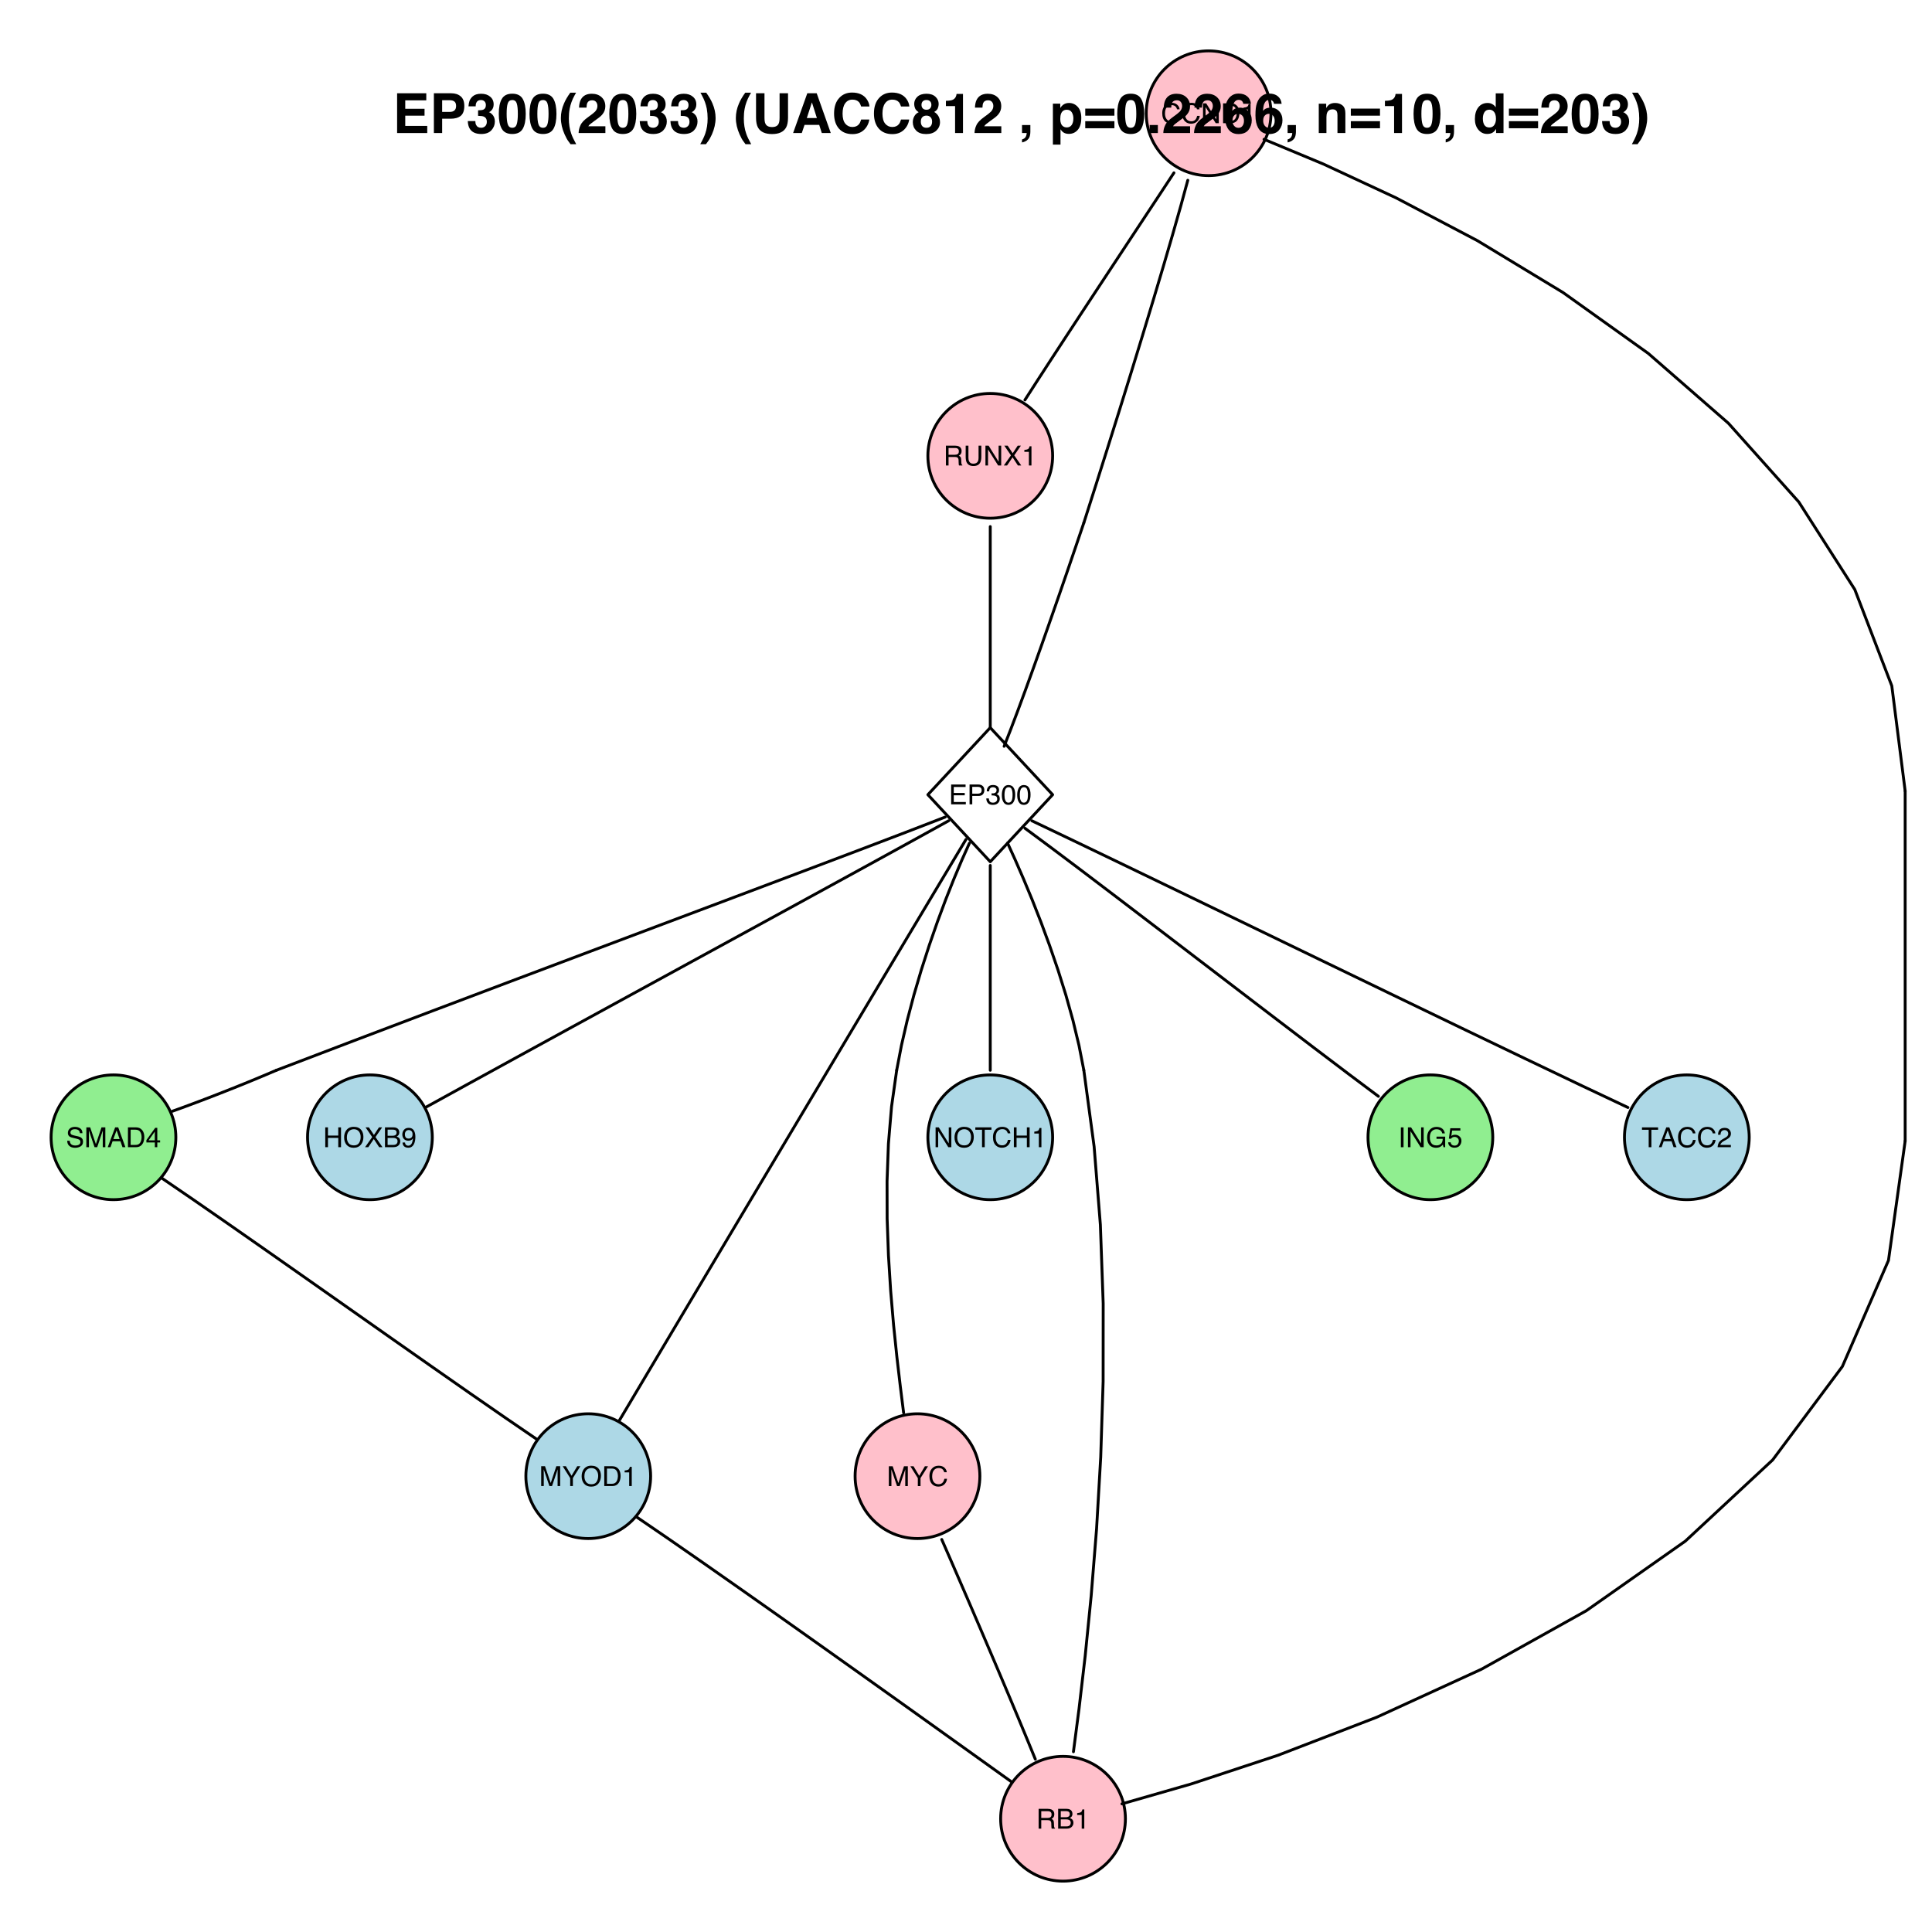 <?xml version="1.0" encoding="UTF-8"?>
<svg xmlns="http://www.w3.org/2000/svg" xmlns:xlink="http://www.w3.org/1999/xlink" width="504pt" height="504pt" viewBox="0 0 504 504" version="1.1">
<defs>
<g>
<symbol overflow="visible" id="glyph0-0">
<path style="stroke:none;" d="M 0.234 0 L 0.234 -5.172 L 4.328 -5.172 L 4.328 0 Z M 3.688 -0.641 L 3.688 -4.516 L 0.875 -4.516 L 0.875 -0.641 Z "/>
</symbol>
<symbol overflow="visible" id="glyph0-1">
<path style="stroke:none;" d="M 2.719 -5.312 C 3.375 -5.312 3.883 -5.133 4.25 -4.781 C 4.613 -4.438 4.812 -4.047 4.844 -3.609 L 4.172 -3.609 C 4.086 -3.941 3.93 -4.207 3.703 -4.406 C 3.473 -4.602 3.148 -4.703 2.734 -4.703 C 2.223 -4.703 1.812 -4.52 1.5 -4.156 C 1.188 -3.801 1.031 -3.254 1.031 -2.516 C 1.031 -1.91 1.172 -1.422 1.453 -1.047 C 1.734 -0.672 2.156 -0.484 2.719 -0.484 C 3.238 -0.484 3.629 -0.68 3.891 -1.078 C 4.035 -1.285 4.145 -1.562 4.219 -1.906 L 4.906 -1.906 C 4.844 -1.352 4.641 -0.895 4.297 -0.531 C 3.879 -0.082 3.328 0.141 2.641 0.141 C 2.035 0.141 1.531 -0.039 1.125 -0.406 C 0.582 -0.883 0.312 -1.629 0.312 -2.641 C 0.312 -3.398 0.516 -4.023 0.922 -4.516 C 1.359 -5.047 1.957 -5.312 2.719 -5.312 Z M 2.578 -5.312 Z "/>
</symbol>
<symbol overflow="visible" id="glyph0-2">
<path style="stroke:none;" d="M 0.547 -5.172 L 1.375 -5.172 L 3.984 -0.984 L 3.984 -5.172 L 4.656 -5.172 L 4.656 0 L 3.859 0 L 1.219 -4.188 L 1.219 0 L 0.547 0 Z M 2.547 -5.172 Z "/>
</symbol>
<symbol overflow="visible" id="glyph0-3">
<path style="stroke:none;" d="M 2.531 -0.594 C 2.77 -0.594 2.961 -0.617 3.109 -0.672 C 3.391 -0.766 3.613 -0.941 3.781 -1.203 C 3.914 -1.41 4.016 -1.676 4.078 -2 C 4.117 -2.195 4.141 -2.379 4.141 -2.547 C 4.141 -3.18 4.008 -3.676 3.75 -4.031 C 3.5 -4.383 3.094 -4.562 2.531 -4.562 L 1.281 -4.562 L 1.281 -0.594 Z M 0.578 -5.172 L 2.672 -5.172 C 3.379 -5.172 3.93 -4.914 4.328 -4.406 C 4.672 -3.957 4.844 -3.375 4.844 -2.656 C 4.844 -2.113 4.742 -1.617 4.547 -1.172 C 4.18 -0.391 3.555 0 2.672 0 L 0.578 0 Z "/>
</symbol>
<symbol overflow="visible" id="glyph0-4">
<path style="stroke:none;" d="M 0.688 -3.562 L 0.688 -4.047 C 1.145 -4.098 1.461 -4.176 1.641 -4.281 C 1.828 -4.383 1.961 -4.629 2.047 -5.016 L 2.547 -5.016 L 2.547 0 L 1.875 0 L 1.875 -3.562 Z "/>
</symbol>
<symbol overflow="visible" id="glyph0-5">
<path style="stroke:none;" d="M 2.953 -2.797 C 3.273 -2.797 3.531 -2.859 3.719 -2.984 C 3.914 -3.117 4.016 -3.359 4.016 -3.703 C 4.016 -4.078 3.879 -4.328 3.609 -4.453 C 3.473 -4.523 3.285 -4.562 3.047 -4.562 L 1.328 -4.562 L 1.328 -2.797 Z M 0.641 -5.172 L 3.031 -5.172 C 3.414 -5.172 3.738 -5.113 4 -5 C 4.488 -4.77 4.734 -4.363 4.734 -3.781 C 4.734 -3.469 4.664 -3.211 4.531 -3.016 C 4.406 -2.816 4.227 -2.66 4 -2.547 C 4.195 -2.461 4.348 -2.352 4.453 -2.219 C 4.555 -2.082 4.613 -1.863 4.625 -1.562 L 4.656 -0.875 C 4.656 -0.676 4.672 -0.531 4.703 -0.438 C 4.742 -0.27 4.816 -0.16 4.922 -0.109 L 4.922 0 L 4.062 0 C 4.039 -0.039 4.02 -0.098 4 -0.172 C 3.988 -0.242 3.977 -0.379 3.969 -0.578 L 3.938 -1.438 C 3.914 -1.781 3.789 -2.008 3.562 -2.125 C 3.426 -2.188 3.211 -2.219 2.922 -2.219 L 1.328 -2.219 L 1.328 0 L 0.641 0 Z "/>
</symbol>
<symbol overflow="visible" id="glyph0-6">
<path style="stroke:none;" d="M 1.312 -5.172 L 1.312 -1.969 C 1.312 -1.594 1.379 -1.281 1.516 -1.031 C 1.723 -0.656 2.078 -0.469 2.578 -0.469 C 3.172 -0.469 3.57 -0.672 3.781 -1.078 C 3.895 -1.297 3.953 -1.594 3.953 -1.969 L 3.953 -5.172 L 4.672 -5.172 L 4.672 -2.266 C 4.672 -1.629 4.582 -1.141 4.406 -0.797 C 4.094 -0.172 3.5 0.141 2.625 0.141 C 1.758 0.141 1.172 -0.172 0.859 -0.797 C 0.68 -1.141 0.594 -1.629 0.594 -2.266 L 0.594 -5.172 Z M 2.641 -5.172 Z "/>
</symbol>
<symbol overflow="visible" id="glyph0-7">
<path style="stroke:none;" d="M 0.984 0 L 0.141 0 L 2 -2.641 L 0.266 -5.172 L 1.141 -5.172 L 2.453 -3.188 L 3.766 -5.172 L 4.594 -5.172 L 2.859 -2.641 L 4.688 0 L 3.812 0 L 2.422 -2.125 Z "/>
</symbol>
<symbol overflow="visible" id="glyph0-8">
<path style="stroke:none;" d="M 0.609 -5.172 L 4.375 -5.172 L 4.375 -4.531 L 1.297 -4.531 L 1.297 -2.969 L 4.156 -2.969 L 4.156 -2.359 L 1.297 -2.359 L 1.297 -0.609 L 4.438 -0.609 L 4.438 0 L 0.609 0 Z M 2.531 -5.172 Z "/>
</symbol>
<symbol overflow="visible" id="glyph0-9">
<path style="stroke:none;" d="M 0.609 -5.172 L 2.938 -5.172 C 3.395 -5.172 3.766 -5.039 4.047 -4.781 C 4.328 -4.52 4.469 -4.156 4.469 -3.688 C 4.469 -3.281 4.344 -2.926 4.094 -2.625 C 3.844 -2.332 3.457 -2.188 2.938 -2.188 L 1.312 -2.188 L 1.312 0 L 0.609 0 Z M 3.766 -3.688 C 3.766 -4.062 3.625 -4.316 3.344 -4.453 C 3.188 -4.523 2.973 -4.562 2.703 -4.562 L 1.312 -4.562 L 1.312 -2.781 L 2.703 -2.781 C 3.016 -2.781 3.27 -2.844 3.469 -2.969 C 3.664 -3.102 3.766 -3.344 3.766 -3.688 Z "/>
</symbol>
<symbol overflow="visible" id="glyph0-10">
<path style="stroke:none;" d="M 1.875 0.141 C 1.281 0.141 0.848 -0.02 0.578 -0.344 C 0.305 -0.676 0.172 -1.078 0.172 -1.547 L 0.828 -1.547 C 0.859 -1.223 0.922 -0.988 1.016 -0.844 C 1.18 -0.57 1.477 -0.438 1.906 -0.438 C 2.238 -0.438 2.504 -0.523 2.703 -0.703 C 2.91 -0.879 3.016 -1.109 3.016 -1.391 C 3.016 -1.742 2.906 -1.988 2.688 -2.125 C 2.477 -2.258 2.188 -2.328 1.812 -2.328 C 1.77 -2.328 1.723 -2.328 1.672 -2.328 C 1.629 -2.328 1.586 -2.328 1.547 -2.328 L 1.547 -2.891 C 1.609 -2.879 1.66 -2.867 1.703 -2.859 C 1.754 -2.859 1.805 -2.859 1.859 -2.859 C 2.098 -2.859 2.289 -2.898 2.438 -2.984 C 2.707 -3.109 2.844 -3.344 2.844 -3.688 C 2.844 -3.938 2.754 -4.129 2.578 -4.266 C 2.398 -4.398 2.191 -4.469 1.953 -4.469 C 1.523 -4.469 1.234 -4.328 1.078 -4.047 C 0.984 -3.891 0.93 -3.672 0.922 -3.391 L 0.297 -3.391 C 0.297 -3.766 0.375 -4.082 0.531 -4.344 C 0.781 -4.812 1.234 -5.047 1.891 -5.047 C 2.398 -5.047 2.797 -4.93 3.078 -4.703 C 3.359 -4.473 3.5 -4.141 3.5 -3.703 C 3.5 -3.398 3.414 -3.148 3.25 -2.953 C 3.145 -2.836 3.008 -2.742 2.844 -2.672 C 3.113 -2.598 3.32 -2.457 3.469 -2.25 C 3.613 -2.039 3.688 -1.785 3.688 -1.484 C 3.688 -1.004 3.531 -0.613 3.219 -0.312 C 2.906 -0.008 2.457 0.141 1.875 0.141 Z "/>
</symbol>
<symbol overflow="visible" id="glyph0-11">
<path style="stroke:none;" d="M 1.953 -5.031 C 2.598 -5.031 3.066 -4.766 3.359 -4.234 C 3.586 -3.816 3.703 -3.25 3.703 -2.531 C 3.703 -1.844 3.598 -1.273 3.391 -0.828 C 3.098 -0.18 2.613 0.141 1.938 0.141 C 1.332 0.141 0.883 -0.125 0.594 -0.656 C 0.344 -1.094 0.219 -1.68 0.219 -2.422 C 0.219 -2.992 0.297 -3.484 0.453 -3.891 C 0.723 -4.648 1.223 -5.031 1.953 -5.031 Z M 1.938 -0.438 C 2.27 -0.438 2.531 -0.582 2.719 -0.875 C 2.914 -1.164 3.016 -1.707 3.016 -2.5 C 3.016 -3.07 2.941 -3.539 2.797 -3.906 C 2.66 -4.281 2.391 -4.469 1.984 -4.469 C 1.609 -4.469 1.332 -4.289 1.156 -3.938 C 0.988 -3.594 0.906 -3.078 0.906 -2.391 C 0.906 -1.879 0.961 -1.469 1.078 -1.156 C 1.242 -0.676 1.531 -0.438 1.938 -0.438 Z "/>
</symbol>
<symbol overflow="visible" id="glyph0-12">
<path style="stroke:none;" d="M 1 -1.672 C 1.02 -1.379 1.094 -1.141 1.219 -0.953 C 1.445 -0.609 1.852 -0.438 2.438 -0.438 C 2.695 -0.438 2.938 -0.473 3.156 -0.547 C 3.57 -0.691 3.781 -0.953 3.781 -1.328 C 3.781 -1.609 3.691 -1.812 3.516 -1.938 C 3.336 -2.051 3.062 -2.148 2.688 -2.234 L 1.984 -2.406 C 1.523 -2.5 1.203 -2.609 1.016 -2.734 C 0.68 -2.953 0.516 -3.273 0.516 -3.703 C 0.516 -4.172 0.676 -4.551 1 -4.844 C 1.32 -5.145 1.773 -5.297 2.359 -5.297 C 2.898 -5.297 3.359 -5.164 3.734 -4.906 C 4.117 -4.645 4.312 -4.227 4.312 -3.656 L 3.656 -3.656 C 3.625 -3.926 3.551 -4.133 3.438 -4.281 C 3.219 -4.551 2.852 -4.688 2.344 -4.688 C 1.938 -4.688 1.641 -4.598 1.453 -4.422 C 1.273 -4.254 1.188 -4.055 1.188 -3.828 C 1.188 -3.578 1.289 -3.391 1.5 -3.266 C 1.633 -3.191 1.945 -3.098 2.438 -2.984 L 3.172 -2.828 C 3.516 -2.742 3.781 -2.633 3.969 -2.5 C 4.301 -2.258 4.469 -1.91 4.469 -1.453 C 4.469 -0.879 4.258 -0.469 3.844 -0.219 C 3.426 0.031 2.941 0.156 2.391 0.156 C 1.742 0.156 1.238 -0.008 0.875 -0.344 C 0.52 -0.664 0.344 -1.109 0.344 -1.672 Z M 2.422 -5.312 Z "/>
</symbol>
<symbol overflow="visible" id="glyph0-13">
<path style="stroke:none;" d="M 0.531 -5.172 L 1.531 -5.172 L 3.016 -0.797 L 4.484 -5.172 L 5.484 -5.172 L 5.484 0 L 4.812 0 L 4.812 -3.047 C 4.812 -3.148 4.812 -3.32 4.812 -3.562 C 4.82 -3.812 4.828 -4.078 4.828 -4.359 L 3.359 0 L 2.672 0 L 1.188 -4.359 L 1.188 -4.203 C 1.188 -4.078 1.188 -3.883 1.188 -3.625 C 1.195 -3.363 1.203 -3.172 1.203 -3.047 L 1.203 0 L 0.531 0 Z "/>
</symbol>
<symbol overflow="visible" id="glyph0-14">
<path style="stroke:none;" d="M 3.203 -2.125 L 2.422 -4.406 L 1.578 -2.125 Z M 2.047 -5.172 L 2.844 -5.172 L 4.719 0 L 3.953 0 L 3.422 -1.547 L 1.375 -1.547 L 0.828 0 L 0.109 0 Z M 2.406 -5.172 Z "/>
</symbol>
<symbol overflow="visible" id="glyph0-15">
<path style="stroke:none;" d="M 2.375 -1.781 L 2.375 -4.062 L 0.766 -1.781 Z M 2.391 0 L 2.391 -1.234 L 0.188 -1.234 L 0.188 -1.844 L 2.484 -5.047 L 3.031 -5.047 L 3.031 -1.781 L 3.766 -1.781 L 3.766 -1.234 L 3.031 -1.234 L 3.031 0 Z "/>
</symbol>
<symbol overflow="visible" id="glyph0-16">
<path style="stroke:none;" d="M 0.562 -5.172 L 1.266 -5.172 L 1.266 -3.031 L 3.953 -3.031 L 3.953 -5.172 L 4.672 -5.172 L 4.672 0 L 3.953 0 L 3.953 -2.422 L 1.266 -2.422 L 1.266 0 L 0.562 0 Z "/>
</symbol>
<symbol overflow="visible" id="glyph0-17">
<path style="stroke:none;" d="M 2.781 -5.312 C 3.688 -5.312 4.359 -5.016 4.797 -4.422 C 5.141 -3.973 5.312 -3.391 5.312 -2.672 C 5.312 -1.898 5.117 -1.258 4.734 -0.75 C 4.273 -0.145 3.617 0.156 2.766 0.156 C 1.973 0.156 1.348 -0.109 0.891 -0.641 C 0.484 -1.141 0.281 -1.781 0.281 -2.562 C 0.281 -3.258 0.453 -3.852 0.797 -4.344 C 1.242 -4.988 1.906 -5.312 2.781 -5.312 Z M 2.844 -0.469 C 3.469 -0.469 3.914 -0.688 4.188 -1.125 C 4.457 -1.57 4.594 -2.082 4.594 -2.656 C 4.594 -3.27 4.43 -3.758 4.109 -4.125 C 3.797 -4.5 3.367 -4.688 2.828 -4.688 C 2.285 -4.688 1.844 -4.5 1.5 -4.125 C 1.164 -3.758 1 -3.223 1 -2.516 C 1 -1.941 1.145 -1.457 1.438 -1.062 C 1.727 -0.664 2.195 -0.469 2.844 -0.469 Z M 2.797 -5.312 Z "/>
</symbol>
<symbol overflow="visible" id="glyph0-18">
<path style="stroke:none;" d="M 2.484 -2.984 C 2.785 -2.984 3.016 -3.023 3.172 -3.109 C 3.43 -3.234 3.562 -3.461 3.562 -3.797 C 3.562 -4.141 3.426 -4.367 3.156 -4.484 C 3 -4.547 2.77 -4.578 2.469 -4.578 L 1.219 -4.578 L 1.219 -2.984 Z M 2.719 -0.594 C 3.156 -0.594 3.461 -0.719 3.641 -0.969 C 3.754 -1.125 3.812 -1.316 3.812 -1.547 C 3.812 -1.922 3.645 -2.176 3.312 -2.312 C 3.133 -2.383 2.898 -2.422 2.609 -2.422 L 1.219 -2.422 L 1.219 -0.594 Z M 0.531 -5.172 L 2.75 -5.172 C 3.352 -5.172 3.785 -4.988 4.047 -4.625 C 4.191 -4.414 4.266 -4.172 4.266 -3.891 C 4.266 -3.555 4.172 -3.285 3.984 -3.078 C 3.891 -2.973 3.754 -2.875 3.578 -2.781 C 3.836 -2.676 4.035 -2.562 4.172 -2.438 C 4.398 -2.219 4.516 -1.91 4.516 -1.516 C 4.516 -1.18 4.41 -0.879 4.203 -0.609 C 3.891 -0.203 3.395 0 2.719 0 L 0.531 0 Z "/>
</symbol>
<symbol overflow="visible" id="glyph0-19">
<path style="stroke:none;" d="M 0.953 -1.219 C 0.973 -0.863 1.109 -0.625 1.359 -0.5 C 1.484 -0.426 1.629 -0.391 1.797 -0.391 C 2.098 -0.391 2.352 -0.516 2.562 -0.766 C 2.781 -1.016 2.938 -1.523 3.031 -2.297 C 2.883 -2.078 2.707 -1.922 2.5 -1.828 C 2.289 -1.734 2.066 -1.688 1.828 -1.688 C 1.348 -1.688 0.961 -1.836 0.672 -2.141 C 0.391 -2.453 0.25 -2.844 0.25 -3.312 C 0.25 -3.77 0.391 -4.172 0.672 -4.516 C 0.953 -4.867 1.363 -5.047 1.906 -5.047 C 2.645 -5.047 3.148 -4.711 3.422 -4.047 C 3.578 -3.68 3.656 -3.227 3.656 -2.688 C 3.656 -2.07 3.566 -1.523 3.391 -1.047 C 3.078 -0.254 2.555 0.141 1.828 0.141 C 1.328 0.141 0.945 0.008 0.688 -0.25 C 0.438 -0.508 0.312 -0.832 0.312 -1.219 Z M 1.922 -2.25 C 2.172 -2.25 2.398 -2.332 2.609 -2.5 C 2.816 -2.664 2.922 -2.953 2.922 -3.359 C 2.922 -3.734 2.828 -4.008 2.641 -4.188 C 2.453 -4.375 2.211 -4.469 1.922 -4.469 C 1.609 -4.469 1.363 -4.363 1.188 -4.156 C 1.008 -3.945 0.922 -3.672 0.922 -3.328 C 0.922 -2.992 1 -2.727 1.156 -2.531 C 1.312 -2.344 1.566 -2.25 1.922 -2.25 Z "/>
</symbol>
<symbol overflow="visible" id="glyph0-20">
<path style="stroke:none;" d="M 0.141 -5.172 L 0.969 -5.172 L 2.453 -2.688 L 3.938 -5.172 L 4.75 -5.172 L 2.797 -2.078 L 2.797 0 L 2.094 0 L 2.094 -2.078 Z M 2.453 -5.172 Z "/>
</symbol>
<symbol overflow="visible" id="glyph0-21">
<path style="stroke:none;" d="M 4.312 -5.172 L 4.312 -4.547 L 2.562 -4.547 L 2.562 0 L 1.859 0 L 1.859 -4.547 L 0.109 -4.547 L 0.109 -5.172 Z "/>
</symbol>
<symbol overflow="visible" id="glyph0-22">
<path style="stroke:none;" d="M 0.703 -5.172 L 1.406 -5.172 L 1.406 0 L 0.703 0 Z "/>
</symbol>
<symbol overflow="visible" id="glyph0-23">
<path style="stroke:none;" d="M 2.781 -5.297 C 3.27 -5.297 3.691 -5.203 4.047 -5.016 C 4.555 -4.742 4.867 -4.273 4.984 -3.609 L 4.297 -3.609 C 4.211 -3.984 4.035 -4.254 3.766 -4.422 C 3.504 -4.598 3.172 -4.688 2.766 -4.688 C 2.285 -4.688 1.879 -4.504 1.547 -4.141 C 1.223 -3.785 1.062 -3.254 1.062 -2.547 C 1.062 -1.93 1.195 -1.43 1.469 -1.047 C 1.738 -0.66 2.18 -0.469 2.797 -0.469 C 3.254 -0.469 3.633 -0.602 3.938 -0.875 C 4.25 -1.145 4.41 -1.582 4.422 -2.188 L 2.797 -2.188 L 2.797 -2.766 L 5.062 -2.766 L 5.062 0 L 4.625 0 L 4.453 -0.672 C 4.211 -0.41 4 -0.227 3.812 -0.125 C 3.508 0.051 3.117 0.141 2.641 0.141 C 2.035 0.141 1.508 -0.055 1.062 -0.453 C 0.582 -0.953 0.344 -1.633 0.344 -2.5 C 0.344 -3.363 0.578 -4.051 1.047 -4.562 C 1.492 -5.051 2.07 -5.297 2.781 -5.297 Z M 2.672 -5.312 Z "/>
</symbol>
<symbol overflow="visible" id="glyph0-24">
<path style="stroke:none;" d="M 0.891 -1.281 C 0.93 -0.914 1.098 -0.664 1.391 -0.531 C 1.547 -0.457 1.719 -0.422 1.906 -0.422 C 2.281 -0.422 2.555 -0.539 2.734 -0.781 C 2.922 -1.02 3.016 -1.285 3.016 -1.578 C 3.016 -1.93 2.906 -2.203 2.688 -2.391 C 2.477 -2.586 2.223 -2.688 1.922 -2.688 C 1.703 -2.688 1.516 -2.645 1.359 -2.562 C 1.203 -2.477 1.07 -2.359 0.969 -2.203 L 0.422 -2.234 L 0.797 -4.953 L 3.422 -4.953 L 3.422 -4.344 L 1.266 -4.344 L 1.062 -2.938 C 1.176 -3.031 1.285 -3.098 1.391 -3.141 C 1.578 -3.211 1.797 -3.25 2.047 -3.25 C 2.504 -3.25 2.895 -3.098 3.219 -2.797 C 3.539 -2.504 3.703 -2.129 3.703 -1.672 C 3.703 -1.203 3.551 -0.785 3.25 -0.422 C 2.957 -0.055 2.488 0.125 1.844 0.125 C 1.438 0.125 1.07 0.008 0.75 -0.219 C 0.438 -0.445 0.266 -0.801 0.234 -1.281 Z "/>
</symbol>
<symbol overflow="visible" id="glyph0-25">
<path style="stroke:none;" d="M 0.219 0 C 0.25 -0.438 0.344 -0.812 0.5 -1.125 C 0.656 -1.445 0.957 -1.742 1.406 -2.016 L 2.078 -2.406 C 2.379 -2.57 2.594 -2.719 2.719 -2.844 C 2.906 -3.039 3 -3.266 3 -3.516 C 3 -3.805 2.91 -4.035 2.734 -4.203 C 2.566 -4.379 2.336 -4.469 2.047 -4.469 C 1.609 -4.469 1.305 -4.305 1.141 -3.984 C 1.047 -3.805 0.992 -3.562 0.984 -3.25 L 0.344 -3.25 C 0.352 -3.688 0.438 -4.047 0.594 -4.328 C 0.863 -4.805 1.348 -5.047 2.047 -5.047 C 2.617 -5.047 3.035 -4.891 3.297 -4.578 C 3.566 -4.273 3.703 -3.93 3.703 -3.547 C 3.703 -3.141 3.562 -2.797 3.281 -2.516 C 3.113 -2.348 2.82 -2.145 2.406 -1.906 L 1.922 -1.641 C 1.691 -1.516 1.508 -1.395 1.375 -1.281 C 1.145 -1.07 1 -0.844 0.938 -0.594 L 3.688 -0.594 L 3.688 0 Z "/>
</symbol>
<symbol overflow="visible" id="glyph1-0">
<path style="stroke:none;" d="M 1.078 0 L 1.078 -10.375 L 9.438 -10.375 L 9.438 0 Z M 8.141 -1.297 L 8.141 -9.078 L 2.375 -9.078 L 2.375 -1.297 Z "/>
</symbol>
<symbol overflow="visible" id="glyph1-1">
<path style="stroke:none;" d="M 8.766 -8.531 L 3.281 -8.531 L 3.281 -6.328 L 8.312 -6.328 L 8.312 -4.531 L 3.281 -4.531 L 3.281 -1.859 L 9.016 -1.859 L 9.016 0 L 1.156 0 L 1.156 -10.375 L 8.766 -10.375 Z "/>
</symbol>
<symbol overflow="visible" id="glyph1-2">
<path style="stroke:none;" d="M 6.938 -7.062 C 6.938 -7.602 6.789 -7.988 6.5 -8.219 C 6.219 -8.445 5.82 -8.562 5.312 -8.562 L 3.297 -8.562 L 3.297 -5.516 L 5.312 -5.516 C 5.82 -5.516 6.219 -5.641 6.5 -5.891 C 6.789 -6.141 6.938 -6.531 6.938 -7.062 Z M 9.078 -7.078 C 9.078 -5.859 8.766 -4.992 8.141 -4.484 C 7.523 -3.984 6.645 -3.734 5.5 -3.734 L 3.297 -3.734 L 3.297 0 L 1.141 0 L 1.141 -10.375 L 5.656 -10.375 C 6.695 -10.375 7.523 -10.102 8.141 -9.562 C 8.766 -9.031 9.078 -8.203 9.078 -7.078 Z "/>
</symbol>
<symbol overflow="visible" id="glyph1-3">
<path style="stroke:none;" d="M 2.344 -3.125 C 2.344 -2.719 2.41 -2.383 2.547 -2.125 C 2.785 -1.625 3.227 -1.375 3.875 -1.375 C 4.27 -1.375 4.613 -1.508 4.906 -1.781 C 5.195 -2.051 5.344 -2.441 5.344 -2.953 C 5.344 -3.617 5.07 -4.066 4.531 -4.297 C 4.219 -4.422 3.727 -4.484 3.062 -4.484 L 3.062 -5.922 C 3.719 -5.93 4.176 -5.992 4.438 -6.109 C 4.875 -6.305 5.094 -6.703 5.094 -7.297 C 5.094 -7.691 4.977 -8.008 4.75 -8.25 C 4.531 -8.488 4.211 -8.609 3.797 -8.609 C 3.328 -8.609 2.977 -8.457 2.75 -8.156 C 2.531 -7.863 2.426 -7.469 2.438 -6.969 L 0.562 -6.969 C 0.582 -7.469 0.672 -7.945 0.828 -8.406 C 0.984 -8.801 1.238 -9.172 1.594 -9.516 C 1.852 -9.754 2.164 -9.938 2.531 -10.062 C 2.895 -10.188 3.336 -10.25 3.859 -10.25 C 4.836 -10.25 5.625 -9.992 6.219 -9.484 C 6.82 -8.984 7.125 -8.312 7.125 -7.469 C 7.125 -6.863 6.941 -6.352 6.578 -5.938 C 6.359 -5.688 6.125 -5.516 5.875 -5.422 C 6.062 -5.422 6.328 -5.258 6.672 -4.938 C 7.18 -4.469 7.438 -3.82 7.438 -3 C 7.438 -2.133 7.133 -1.375 6.531 -0.719 C 5.938 -0.07 5.055 0.25 3.891 0.25 C 2.441 0.25 1.438 -0.219 0.875 -1.156 C 0.57 -1.656 0.406 -2.312 0.375 -3.125 Z "/>
</symbol>
<symbol overflow="visible" id="glyph1-4">
<path style="stroke:none;" d="M 2.5 -5 C 2.5 -3.832 2.594 -2.938 2.781 -2.312 C 2.977 -1.688 3.375 -1.375 3.969 -1.375 C 4.562 -1.375 4.953 -1.688 5.141 -2.312 C 5.328 -2.938 5.422 -3.832 5.422 -5 C 5.422 -6.227 5.328 -7.133 5.141 -7.719 C 4.953 -8.312 4.562 -8.609 3.969 -8.609 C 3.375 -8.609 2.977 -8.312 2.781 -7.719 C 2.594 -7.133 2.5 -6.227 2.5 -5 Z M 3.969 -10.266 C 5.27 -10.266 6.18 -9.805 6.703 -8.891 C 7.223 -7.984 7.484 -6.688 7.484 -5 C 7.484 -3.312 7.223 -2.016 6.703 -1.109 C 6.18 -0.203 5.27 0.25 3.969 0.25 C 2.664 0.25 1.754 -0.203 1.234 -1.109 C 0.711 -2.016 0.453 -3.312 0.453 -5 C 0.453 -6.688 0.711 -7.984 1.234 -8.891 C 1.754 -9.805 2.664 -10.266 3.969 -10.266 Z "/>
</symbol>
<symbol overflow="visible" id="glyph1-5">
<path style="stroke:none;" d="M 1.453 -7.75 C 1.816 -8.613 2.359 -9.539 3.078 -10.531 L 4.594 -10.531 L 4.156 -9.75 C 3.562 -8.664 3.148 -7.531 2.922 -6.344 C 2.773 -5.562 2.703 -4.711 2.703 -3.797 C 2.703 -2.359 2.91 -1.039 3.328 0.156 C 3.566 0.875 4 1.789 4.625 2.906 L 3.141 2.906 L 2.641 2.219 C 2.316 1.812 1.973 1.195 1.609 0.375 C 0.953 -1.082 0.625 -2.516 0.625 -3.922 C 0.625 -5.211 0.898 -6.488 1.453 -7.75 Z "/>
</symbol>
<symbol overflow="visible" id="glyph1-6">
<path style="stroke:none;" d="M 0.453 0 C 0.473 -0.727 0.629 -1.395 0.922 -2 C 1.203 -2.688 1.879 -3.41 2.953 -4.172 C 3.867 -4.828 4.461 -5.297 4.734 -5.578 C 5.148 -6.023 5.359 -6.516 5.359 -7.047 C 5.359 -7.484 5.238 -7.844 5 -8.125 C 4.77 -8.406 4.43 -8.547 3.984 -8.547 C 3.367 -8.547 2.953 -8.32 2.734 -7.875 C 2.609 -7.613 2.535 -7.195 2.516 -6.625 L 0.562 -6.625 C 0.594 -7.488 0.75 -8.188 1.031 -8.719 C 1.57 -9.738 2.523 -10.25 3.891 -10.25 C 4.961 -10.25 5.816 -9.945 6.453 -9.344 C 7.098 -8.75 7.422 -7.961 7.422 -6.984 C 7.422 -6.223 7.191 -5.551 6.734 -4.969 C 6.441 -4.57 5.957 -4.141 5.281 -3.672 L 4.484 -3.094 C 3.984 -2.738 3.641 -2.477 3.453 -2.312 C 3.266 -2.156 3.109 -1.973 2.984 -1.766 L 7.438 -1.766 L 7.438 0 Z "/>
</symbol>
<symbol overflow="visible" id="glyph1-7">
<path style="stroke:none;" d="M 1.688 -10.531 C 2.406 -9.539 2.945 -8.613 3.312 -7.75 C 3.863 -6.488 4.141 -5.211 4.141 -3.922 C 4.141 -2.516 3.816 -1.082 3.172 0.375 C 2.797 1.195 2.445 1.812 2.125 2.219 L 1.625 2.906 L 0.141 2.906 C 0.766 1.789 1.195 0.875 1.438 0.156 C 1.852 -1.039 2.062 -2.359 2.062 -3.797 C 2.062 -4.711 1.988 -5.562 1.844 -6.344 C 1.613 -7.531 1.203 -8.664 0.609 -9.75 L 0.188 -10.531 Z "/>
</symbol>
<symbol overflow="visible" id="glyph1-8">
<path style="stroke:none;" d=""/>
</symbol>
<symbol overflow="visible" id="glyph1-9">
<path style="stroke:none;" d="M 1.094 -10.375 L 3.297 -10.375 L 3.297 -4 C 3.297 -3.281 3.379 -2.758 3.547 -2.438 C 3.816 -1.852 4.391 -1.562 5.266 -1.562 C 6.141 -1.562 6.711 -1.852 6.984 -2.438 C 7.148 -2.758 7.234 -3.281 7.234 -4 L 7.234 -10.375 L 9.438 -10.375 L 9.438 -4 C 9.438 -2.895 9.266 -2.035 8.922 -1.422 C 8.285 -0.297 7.066 0.266 5.266 0.266 C 3.473 0.266 2.254 -0.297 1.609 -1.422 C 1.266 -2.035 1.094 -2.895 1.094 -4 Z M 5.266 -10.375 Z "/>
</symbol>
<symbol overflow="visible" id="glyph1-10">
<path style="stroke:none;" d="M 3.938 -3.922 L 6.562 -3.922 L 5.266 -8 Z M 4.062 -10.375 L 6.516 -10.375 L 10.188 0 L 7.844 0 L 7.172 -2.125 L 3.344 -2.125 L 2.625 0 L 0.359 0 Z M 5.281 -10.375 Z "/>
</symbol>
<symbol overflow="visible" id="glyph1-11">
<path style="stroke:none;" d="M 0.641 -5.094 C 0.641 -6.906 1.129 -8.301 2.109 -9.281 C 2.953 -10.133 4.023 -10.562 5.328 -10.562 C 7.066 -10.562 8.344 -9.988 9.156 -8.844 C 9.594 -8.207 9.832 -7.566 9.875 -6.922 L 7.703 -6.922 C 7.555 -7.41 7.375 -7.785 7.156 -8.047 C 6.758 -8.492 6.176 -8.719 5.406 -8.719 C 4.625 -8.719 4.004 -8.398 3.547 -7.766 C 3.086 -7.129 2.859 -6.227 2.859 -5.062 C 2.859 -3.895 3.098 -3.02 3.578 -2.438 C 4.066 -1.863 4.68 -1.578 5.422 -1.578 C 6.18 -1.578 6.758 -1.828 7.156 -2.328 C 7.375 -2.598 7.555 -3 7.703 -3.531 L 9.844 -3.531 C 9.656 -2.406 9.176 -1.488 8.406 -0.781 C 7.633 -0.07 6.645 0.281 5.438 0.281 C 3.945 0.281 2.773 -0.191 1.922 -1.141 C 1.066 -2.109 0.641 -3.426 0.641 -5.094 Z M 5.266 -10.688 Z "/>
</symbol>
<symbol overflow="visible" id="glyph1-12">
<path style="stroke:none;" d="M 2.469 -2.969 C 2.469 -2.457 2.598 -2.062 2.859 -1.781 C 3.117 -1.508 3.477 -1.375 3.938 -1.375 C 4.395 -1.375 4.754 -1.508 5.016 -1.781 C 5.273 -2.062 5.406 -2.457 5.406 -2.969 C 5.406 -3.488 5.27 -3.879 5 -4.141 C 4.738 -4.41 4.383 -4.547 3.938 -4.547 C 3.477 -4.547 3.117 -4.41 2.859 -4.141 C 2.598 -3.879 2.469 -3.488 2.469 -2.969 Z M 0.375 -2.828 C 0.375 -3.398 0.504 -3.914 0.766 -4.375 C 1.023 -4.844 1.406 -5.195 1.906 -5.438 C 1.414 -5.758 1.098 -6.109 0.953 -6.484 C 0.805 -6.867 0.734 -7.227 0.734 -7.562 C 0.734 -8.312 1.008 -8.945 1.562 -9.469 C 2.125 -9.988 2.914 -10.25 3.938 -10.25 C 4.945 -10.25 5.727 -9.988 6.281 -9.469 C 6.844 -8.945 7.125 -8.312 7.125 -7.562 C 7.125 -7.227 7.051 -6.867 6.906 -6.484 C 6.758 -6.109 6.441 -5.781 5.953 -5.5 C 6.453 -5.219 6.828 -4.844 7.078 -4.375 C 7.336 -3.914 7.469 -3.398 7.469 -2.828 C 7.469 -1.973 7.148 -1.242 6.516 -0.641 C 5.879 -0.035 4.988 0.266 3.844 0.266 C 2.707 0.266 1.844 -0.035 1.25 -0.641 C 0.664 -1.242 0.375 -1.973 0.375 -2.828 Z M 2.641 -7.344 C 2.641 -6.969 2.754 -6.66 2.984 -6.422 C 3.211 -6.191 3.531 -6.078 3.938 -6.078 C 4.344 -6.078 4.656 -6.191 4.875 -6.422 C 5.102 -6.66 5.219 -6.969 5.219 -7.344 C 5.219 -7.75 5.102 -8.062 4.875 -8.281 C 4.656 -8.508 4.344 -8.625 3.938 -8.625 C 3.531 -8.625 3.211 -8.508 2.984 -8.281 C 2.754 -8.062 2.641 -7.75 2.641 -7.344 Z "/>
</symbol>
<symbol overflow="visible" id="glyph1-13">
<path style="stroke:none;" d="M 1 -7.031 L 1 -8.406 C 1.633 -8.426 2.078 -8.469 2.328 -8.531 C 2.734 -8.613 3.062 -8.789 3.312 -9.062 C 3.488 -9.238 3.617 -9.484 3.703 -9.797 C 3.754 -9.973 3.781 -10.109 3.781 -10.203 L 5.453 -10.203 L 5.453 0 L 3.391 0 L 3.391 -7.031 Z "/>
</symbol>
<symbol overflow="visible" id="glyph1-14">
<path style="stroke:none;" d="M 0.828 1.672 C 1.234 1.555 1.531 1.363 1.719 1.094 C 1.906 0.832 2.016 0.469 2.047 0 L 0.828 0 L 0.828 -2.094 L 3 -2.094 L 3 -0.281 C 3 0.039 2.957 0.375 2.875 0.719 C 2.789 1.062 2.633 1.363 2.406 1.625 C 2.156 1.895 1.859 2.098 1.516 2.234 C 1.18 2.367 0.953 2.438 0.828 2.438 Z "/>
</symbol>
<symbol overflow="visible" id="glyph1-15">
<path style="stroke:none;" d="M 6.219 -3.828 C 6.219 -4.422 6.082 -4.941 5.812 -5.391 C 5.539 -5.848 5.102 -6.078 4.5 -6.078 C 3.77 -6.078 3.27 -5.734 3 -5.047 C 2.863 -4.68 2.797 -4.219 2.797 -3.656 C 2.797 -2.77 3.031 -2.145 3.5 -1.781 C 3.781 -1.57 4.113 -1.469 4.5 -1.469 C 5.062 -1.469 5.488 -1.68 5.781 -2.109 C 6.07 -2.535 6.219 -3.109 6.219 -3.828 Z M 5.078 -7.844 C 5.973 -7.844 6.727 -7.508 7.344 -6.844 C 7.969 -6.188 8.281 -5.219 8.281 -3.938 C 8.281 -2.582 7.977 -1.551 7.375 -0.844 C 6.77 -0.133 5.988 0.219 5.031 0.219 C 4.414 0.219 3.91 0.066 3.516 -0.234 C 3.285 -0.41 3.066 -0.66 2.859 -0.984 L 2.859 3.016 L 0.875 3.016 L 0.875 -7.672 L 2.797 -7.672 L 2.797 -6.531 C 3.016 -6.863 3.242 -7.129 3.484 -7.328 C 3.93 -7.672 4.461 -7.844 5.078 -7.844 Z "/>
</symbol>
<symbol overflow="visible" id="glyph1-16">
<path style="stroke:none;" d="M 8.125 -6.375 L 8.125 -4.531 L 0.516 -4.531 L 0.516 -6.375 Z M 8.125 -3.094 L 8.125 -1.25 L 0.516 -1.25 L 0.516 -3.094 Z "/>
</symbol>
<symbol overflow="visible" id="glyph1-17">
<path style="stroke:none;" d="M 0.906 -2.094 L 3.031 -2.094 L 3.031 0 L 0.906 0 Z "/>
</symbol>
<symbol overflow="visible" id="glyph1-18">
<path style="stroke:none;" d="M 2.469 -3.234 C 2.469 -2.68 2.613 -2.227 2.906 -1.875 C 3.195 -1.531 3.57 -1.359 4.031 -1.359 C 4.477 -1.359 4.828 -1.523 5.078 -1.859 C 5.336 -2.203 5.469 -2.641 5.469 -3.172 C 5.469 -3.766 5.32 -4.219 5.031 -4.531 C 4.738 -4.852 4.379 -5.016 3.953 -5.016 C 3.617 -5.016 3.316 -4.91 3.047 -4.703 C 2.66 -4.398 2.469 -3.91 2.469 -3.234 Z M 5.281 -7.625 C 5.281 -7.789 5.219 -7.973 5.094 -8.172 C 4.875 -8.492 4.547 -8.656 4.109 -8.656 C 3.461 -8.656 3 -8.289 2.719 -7.562 C 2.57 -7.156 2.469 -6.555 2.406 -5.766 C 2.656 -6.066 2.941 -6.285 3.266 -6.422 C 3.598 -6.555 3.977 -6.625 4.406 -6.625 C 5.312 -6.625 6.051 -6.316 6.625 -5.703 C 7.207 -5.086 7.5 -4.301 7.5 -3.344 C 7.5 -2.383 7.211 -1.539 6.641 -0.812 C 6.078 -0.094 5.195 0.266 4 0.266 C 2.719 0.266 1.77 -0.27 1.156 -1.344 C 0.688 -2.188 0.453 -3.27 0.453 -4.594 C 0.453 -5.375 0.484 -6.008 0.547 -6.5 C 0.66 -7.363 0.891 -8.082 1.234 -8.656 C 1.523 -9.145 1.906 -9.539 2.375 -9.844 C 2.844 -10.145 3.406 -10.297 4.062 -10.297 C 5.008 -10.297 5.766 -10.051 6.328 -9.562 C 6.891 -9.082 7.207 -8.438 7.281 -7.625 Z "/>
</symbol>
<symbol overflow="visible" id="glyph1-19">
<path style="stroke:none;" d="M 5.188 -7.844 C 5.977 -7.844 6.625 -7.633 7.125 -7.219 C 7.633 -6.812 7.891 -6.125 7.891 -5.156 L 7.891 0 L 5.828 0 L 5.828 -4.656 C 5.828 -5.062 5.773 -5.375 5.672 -5.594 C 5.473 -5.988 5.098 -6.188 4.547 -6.188 C 3.867 -6.188 3.398 -5.895 3.141 -5.312 C 3.016 -5.008 2.953 -4.625 2.953 -4.156 L 2.953 0 L 0.953 0 L 0.953 -7.656 L 2.891 -7.656 L 2.891 -6.531 C 3.141 -6.926 3.379 -7.211 3.609 -7.391 C 4.023 -7.691 4.551 -7.844 5.188 -7.844 Z M 4.453 -7.875 Z "/>
</symbol>
<symbol overflow="visible" id="glyph1-20">
<path style="stroke:none;" d="M 3.766 -7.844 C 4.223 -7.844 4.633 -7.738 5 -7.531 C 5.363 -7.332 5.656 -7.055 5.875 -6.703 L 5.875 -10.359 L 7.906 -10.359 L 7.906 0 L 5.969 0 L 5.969 -1.062 C 5.676 -0.602 5.348 -0.27 4.984 -0.062 C 4.617 0.133 4.164 0.234 3.625 0.234 C 2.727 0.234 1.973 -0.125 1.359 -0.844 C 0.742 -1.57 0.438 -2.504 0.438 -3.641 C 0.438 -4.941 0.738 -5.969 1.344 -6.719 C 1.945 -7.469 2.754 -7.844 3.766 -7.844 Z M 4.203 -1.453 C 4.766 -1.453 5.191 -1.66 5.484 -2.078 C 5.785 -2.504 5.938 -3.051 5.938 -3.719 C 5.938 -4.656 5.695 -5.328 5.219 -5.734 C 4.938 -5.973 4.602 -6.094 4.219 -6.094 C 3.625 -6.094 3.191 -5.867 2.922 -5.422 C 2.648 -4.984 2.516 -4.438 2.516 -3.781 C 2.516 -3.07 2.648 -2.504 2.922 -2.078 C 3.203 -1.66 3.629 -1.453 4.203 -1.453 Z "/>
</symbol>
</g>
</defs>
<g id="surface33958">
<rect x="0" y="0" width="504" height="504" style="fill:rgb(100%,100%,100%);fill-opacity:1;stroke:none;"/>
<path style="fill-rule:nonzero;fill:rgb(100%,75.294%,79.608%);fill-opacity:1;stroke-width:0.75;stroke-linecap:round;stroke-linejoin:round;stroke:rgb(0%,0%,0%);stroke-opacity:1;stroke-miterlimit:10;" d="M 331.559 29.543 C 331.559 38.531 324.273 45.816 315.285 45.816 C 306.297 45.816 299.012 38.531 299.012 29.543 C 299.012 20.555 306.297 13.27 315.285 13.27 C 324.273 13.27 331.559 20.555 331.559 29.543 "/>
<path style="fill-rule:nonzero;fill:rgb(100%,75.294%,79.608%);fill-opacity:1;stroke-width:0.75;stroke-linecap:round;stroke-linejoin:round;stroke:rgb(0%,0%,0%);stroke-opacity:1;stroke-miterlimit:10;" d="M 274.602 118.914 C 274.602 127.902 267.316 135.188 258.328 135.188 C 249.34 135.188 242.055 127.902 242.055 118.914 C 242.055 109.926 249.34 102.641 258.328 102.641 C 267.316 102.641 274.602 109.926 274.602 118.914 "/>
<path style="fill-rule:nonzero;fill:rgb(56.471%,93.333%,56.471%);fill-opacity:1;stroke-width:0.75;stroke-linecap:round;stroke-linejoin:round;stroke:rgb(0%,0%,0%);stroke-opacity:1;stroke-miterlimit:10;" d="M 45.875 296.688 C 45.875 305.672 38.59 312.957 29.602 312.957 C 20.613 312.957 13.328 305.672 13.328 296.688 C 13.328 287.699 20.613 280.414 29.602 280.414 C 38.59 280.414 45.875 287.699 45.875 296.688 "/>
<path style="fill-rule:nonzero;fill:rgb(67.843%,84.706%,90.196%);fill-opacity:1;stroke-width:0.75;stroke-linecap:round;stroke-linejoin:round;stroke:rgb(0%,0%,0%);stroke-opacity:1;stroke-miterlimit:10;" d="M 112.773 296.688 C 112.773 305.672 105.488 312.957 96.5 312.957 C 87.516 312.957 80.23 305.672 80.23 296.688 C 80.23 287.699 87.516 280.414 96.5 280.414 C 105.488 280.414 112.773 287.699 112.773 296.688 "/>
<path style="fill-rule:nonzero;fill:rgb(67.843%,84.706%,90.196%);fill-opacity:1;stroke-width:0.75;stroke-linecap:round;stroke-linejoin:round;stroke:rgb(0%,0%,0%);stroke-opacity:1;stroke-miterlimit:10;" d="M 169.73 385.086 C 169.73 394.074 162.445 401.359 153.457 401.359 C 144.469 401.359 137.184 394.074 137.184 385.086 C 137.184 376.098 144.469 368.812 153.457 368.812 C 162.445 368.812 169.73 376.098 169.73 385.086 "/>
<path style="fill-rule:nonzero;fill:rgb(100%,75.294%,79.608%);fill-opacity:1;stroke-width:0.75;stroke-linecap:round;stroke-linejoin:round;stroke:rgb(0%,0%,0%);stroke-opacity:1;stroke-miterlimit:10;" d="M 255.617 385.086 C 255.617 394.074 248.332 401.359 239.344 401.359 C 230.355 401.359 223.07 394.074 223.07 385.086 C 223.07 376.098 230.355 368.812 239.344 368.812 C 248.332 368.812 255.617 376.098 255.617 385.086 "/>
<path style="fill-rule:nonzero;fill:rgb(67.843%,84.706%,90.196%);fill-opacity:1;stroke-width:0.75;stroke-linecap:round;stroke-linejoin:round;stroke:rgb(0%,0%,0%);stroke-opacity:1;stroke-miterlimit:10;" d="M 274.602 296.688 C 274.602 305.672 267.316 312.957 258.328 312.957 C 249.34 312.957 242.055 305.672 242.055 296.688 C 242.055 287.699 249.34 280.414 258.328 280.414 C 267.316 280.414 274.602 287.699 274.602 296.688 "/>
<path style="fill-rule:nonzero;fill:rgb(100%,75.294%,79.608%);fill-opacity:1;stroke-width:0.75;stroke-linecap:round;stroke-linejoin:round;stroke:rgb(0%,0%,0%);stroke-opacity:1;stroke-miterlimit:10;" d="M 293.586 474.457 C 293.586 483.445 286.301 490.73 277.312 490.73 C 268.328 490.73 261.039 483.445 261.039 474.457 C 261.039 465.469 268.328 458.184 277.312 458.184 C 286.301 458.184 293.586 465.469 293.586 474.457 "/>
<path style="fill-rule:nonzero;fill:rgb(56.471%,93.333%,56.471%);fill-opacity:1;stroke-width:0.75;stroke-linecap:round;stroke-linejoin:round;stroke:rgb(0%,0%,0%);stroke-opacity:1;stroke-miterlimit:10;" d="M 389.418 296.688 C 389.418 305.672 382.133 312.957 373.145 312.957 C 364.156 312.957 356.871 305.672 356.871 296.688 C 356.871 287.699 364.156 280.414 373.145 280.414 C 382.133 280.414 389.418 287.699 389.418 296.688 "/>
<path style="fill-rule:nonzero;fill:rgb(67.843%,84.706%,90.196%);fill-opacity:1;stroke-width:0.75;stroke-linecap:round;stroke-linejoin:round;stroke:rgb(0%,0%,0%);stroke-opacity:1;stroke-miterlimit:10;" d="M 456.316 296.688 C 456.316 305.672 449.031 312.957 440.043 312.957 C 431.059 312.957 423.77 305.672 423.77 296.688 C 423.77 287.699 431.059 280.414 440.043 280.414 C 449.031 280.414 456.316 287.699 456.316 296.688 "/>
<path style="fill:none;stroke-width:0.75;stroke-linecap:round;stroke-linejoin:round;stroke:rgb(0%,0%,0%);stroke-opacity:1;stroke-miterlimit:10;" d="M 242.055 207.312 L 258.328 189.828 L 274.602 207.312 L 258.328 224.801 L 242.055 207.312 "/>
<g style="fill:rgb(0%,0%,0%);fill-opacity:1;">
  <use xlink:href="#glyph0-1" x="302.879" y="32.129"/>
  <use xlink:href="#glyph0-1" x="308.081" y="32.129"/>
  <use xlink:href="#glyph0-2" x="313.283" y="32.129"/>
  <use xlink:href="#glyph0-3" x="318.485" y="32.129"/>
  <use xlink:href="#glyph0-4" x="323.686" y="32.129"/>
</g>
<g style="fill:rgb(0%,0%,0%);fill-opacity:1;">
  <use xlink:href="#glyph0-5" x="246.121" y="121.43"/>
  <use xlink:href="#glyph0-6" x="251.323" y="121.43"/>
  <use xlink:href="#glyph0-2" x="256.525" y="121.43"/>
  <use xlink:href="#glyph0-7" x="261.727" y="121.43"/>
  <use xlink:href="#glyph0-4" x="266.531" y="121.43"/>
</g>
<g style="fill:rgb(0%,0%,0%);fill-opacity:1;">
  <use xlink:href="#glyph0-8" x="247.516" y="209.828"/>
  <use xlink:href="#glyph0-9" x="252.32" y="209.828"/>
  <use xlink:href="#glyph0-10" x="257.124" y="209.828"/>
  <use xlink:href="#glyph0-11" x="261.131" y="209.828"/>
  <use xlink:href="#glyph0-11" x="265.137" y="209.828"/>
</g>
<g style="fill:rgb(0%,0%,0%);fill-opacity:1;">
  <use xlink:href="#glyph0-12" x="17.191" y="299.266"/>
  <use xlink:href="#glyph0-13" x="21.996" y="299.266"/>
  <use xlink:href="#glyph0-14" x="27.996" y="299.266"/>
  <use xlink:href="#glyph0-3" x="32.801" y="299.266"/>
  <use xlink:href="#glyph0-15" x="38.002" y="299.266"/>
</g>
<g style="fill:rgb(0%,0%,0%);fill-opacity:1;">
  <use xlink:href="#glyph0-16" x="84.289" y="299.266"/>
  <use xlink:href="#glyph0-17" x="89.491" y="299.266"/>
  <use xlink:href="#glyph0-7" x="95.094" y="299.266"/>
  <use xlink:href="#glyph0-18" x="99.898" y="299.266"/>
  <use xlink:href="#glyph0-19" x="104.703" y="299.266"/>
</g>
<g style="fill:rgb(0%,0%,0%);fill-opacity:1;">
  <use xlink:href="#glyph0-13" x="140.648" y="387.664"/>
  <use xlink:href="#glyph0-20" x="146.649" y="387.664"/>
  <use xlink:href="#glyph0-17" x="151.453" y="387.664"/>
  <use xlink:href="#glyph0-3" x="157.056" y="387.664"/>
  <use xlink:href="#glyph0-4" x="162.258" y="387.664"/>
</g>
<g style="fill:rgb(0%,0%,0%);fill-opacity:1;">
  <use xlink:href="#glyph0-13" x="231.34" y="387.672"/>
  <use xlink:href="#glyph0-20" x="237.34" y="387.672"/>
  <use xlink:href="#glyph0-1" x="242.145" y="387.672"/>
</g>
<g style="fill:rgb(0%,0%,0%);fill-opacity:1;">
  <use xlink:href="#glyph0-2" x="243.52" y="299.266"/>
  <use xlink:href="#glyph0-17" x="248.721" y="299.266"/>
  <use xlink:href="#glyph0-21" x="254.324" y="299.266"/>
  <use xlink:href="#glyph0-1" x="258.724" y="299.266"/>
  <use xlink:href="#glyph0-16" x="263.926" y="299.266"/>
  <use xlink:href="#glyph0-4" x="269.128" y="299.266"/>
</g>
<g style="fill:rgb(0%,0%,0%);fill-opacity:1;">
  <use xlink:href="#glyph0-5" x="270.305" y="477.043"/>
  <use xlink:href="#glyph0-18" x="275.507" y="477.043"/>
  <use xlink:href="#glyph0-4" x="280.311" y="477.043"/>
</g>
<g style="fill:rgb(0%,0%,0%);fill-opacity:1;">
  <use xlink:href="#glyph0-22" x="364.738" y="299.273"/>
  <use xlink:href="#glyph0-2" x="366.74" y="299.273"/>
  <use xlink:href="#glyph0-23" x="371.941" y="299.273"/>
  <use xlink:href="#glyph0-24" x="377.544" y="299.273"/>
</g>
<g style="fill:rgb(0%,0%,0%);fill-opacity:1;">
  <use xlink:href="#glyph0-21" x="428.234" y="299.273"/>
  <use xlink:href="#glyph0-14" x="432.634" y="299.273"/>
  <use xlink:href="#glyph0-1" x="437.439" y="299.273"/>
  <use xlink:href="#glyph0-1" x="442.641" y="299.273"/>
  <use xlink:href="#glyph0-25" x="447.843" y="299.273"/>
</g>
<path style="fill:none;stroke-width:0.75;stroke-linecap:round;stroke-linejoin:round;stroke:rgb(0%,0%,0%);stroke-opacity:1;stroke-miterlimit:10;" d="M 306.242 45.086 L 302.789 50.34 L 298.988 56.098 L 294.941 62.23 L 290.738 68.602 L 286.469 75.078 L 282.223 81.527 L 278.102 87.809 L 274.188 93.797 L 270.582 99.352 L 267.367 104.344 "/>
<path style="fill:none;stroke-width:0.75;stroke-linecap:round;stroke-linejoin:round;stroke:rgb(0%,0%,0%);stroke-opacity:1;stroke-miterlimit:10;" d="M 309.859 47.027 L 308.051 53.648 L 305.91 61.172 L 303.488 69.453 L 300.832 78.348 L 297.992 87.707 L 295.02 97.387 L 291.957 107.242 L 288.855 117.125 L 285.766 126.895 L 282.738 136.398 "/>
<path style="fill:none;stroke-width:0.75;stroke-linecap:round;stroke-linejoin:round;stroke:rgb(0%,0%,0%);stroke-opacity:1;stroke-miterlimit:10;" d="M 282.738 136.398 L 280.543 142.859 L 278.32 149.363 L 276.082 155.844 L 273.855 162.23 L 271.664 168.457 L 269.523 174.449 L 267.461 180.137 L 265.496 185.453 L 263.648 190.324 L 261.945 194.688 "/>
<path style="fill:none;stroke-width:0.75;stroke-linecap:round;stroke-linejoin:round;stroke:rgb(0%,0%,0%);stroke-opacity:1;stroke-miterlimit:10;" d="M 329.75 36.344 L 345.195 42.781 L 364.152 51.598 L 385.41 62.781 L 407.758 76.32 L 429.988 92.199 L 450.887 110.414 L 469.246 130.945 L 483.859 153.785 L 493.512 178.922 L 497 206.344 "/>
<path style="fill:none;stroke-width:0.75;stroke-linecap:round;stroke-linejoin:round;stroke:rgb(0%,0%,0%);stroke-opacity:1;stroke-miterlimit:10;" d="M 497 206.344 L 497 297.656 "/>
<path style="fill:none;stroke-width:0.75;stroke-linecap:round;stroke-linejoin:round;stroke:rgb(0%,0%,0%);stroke-opacity:1;stroke-miterlimit:10;" d="M 497 297.656 L 492.645 328.805 L 480.609 356.488 L 462.438 380.844 L 439.66 402.027 L 413.828 420.18 L 386.473 435.445 L 359.141 447.973 L 333.371 457.902 L 310.707 465.391 L 292.684 470.57 "/>
<path style="fill:none;stroke-width:0.75;stroke-linecap:round;stroke-linejoin:round;stroke:rgb(0%,0%,0%);stroke-opacity:1;stroke-miterlimit:10;" d="M 258.328 137.371 L 258.328 189.828 "/>
<path style="fill:none;stroke-width:0.75;stroke-linecap:round;stroke-linejoin:round;stroke:rgb(0%,0%,0%);stroke-opacity:1;stroke-miterlimit:10;" d="M 247.48 214.113 L 237.703 219.512 L 225.559 226.184 L 211.613 233.82 L 196.434 242.121 L 180.578 250.785 L 164.617 259.508 L 149.109 267.984 L 134.625 275.914 L 121.723 282.992 L 110.965 288.914 "/>
<path style="fill:none;stroke-width:0.75;stroke-linecap:round;stroke-linejoin:round;stroke:rgb(0%,0%,0%);stroke-opacity:1;stroke-miterlimit:10;" d="M 246.574 213.145 L 236.223 217.145 L 223.309 222.066 L 208.203 227.777 L 191.277 234.156 L 172.895 241.07 L 153.43 248.395 L 133.246 255.996 L 112.719 263.75 L 92.211 271.527 L 72.094 279.199 "/>
<path style="fill:none;stroke-width:0.75;stroke-linecap:round;stroke-linejoin:round;stroke:rgb(0%,0%,0%);stroke-opacity:1;stroke-miterlimit:10;" d="M 72.094 279.199 L 69.355 280.363 L 66.582 281.523 L 63.785 282.672 L 60.984 283.801 L 58.191 284.906 L 55.43 285.984 L 52.707 287.027 L 50.047 288.027 L 47.465 288.984 L 44.969 289.887 "/>
<path style="fill:none;stroke-width:0.75;stroke-linecap:round;stroke-linejoin:round;stroke:rgb(0%,0%,0%);stroke-opacity:1;stroke-miterlimit:10;" d="M 252.902 219.941 L 250.934 224.328 L 248.848 229.277 L 246.695 234.699 L 244.527 240.523 L 242.395 246.656 L 240.34 253.027 L 238.418 259.547 L 236.676 266.137 L 235.16 272.715 L 233.918 279.199 "/>
<path style="fill:none;stroke-width:0.75;stroke-linecap:round;stroke-linejoin:round;stroke:rgb(0%,0%,0%);stroke-opacity:1;stroke-miterlimit:10;" d="M 233.918 279.199 L 232.578 288.68 L 231.762 298.379 L 231.406 308.176 L 231.43 317.934 L 231.773 327.527 L 232.355 336.832 L 233.113 345.719 L 233.977 354.055 L 234.871 361.715 L 235.727 368.57 "/>
<path style="fill:none;stroke-width:0.75;stroke-linecap:round;stroke-linejoin:round;stroke:rgb(0%,0%,0%);stroke-opacity:1;stroke-miterlimit:10;" d="M 252 218.973 L 245.637 229.59 L 237.652 242.938 L 228.43 258.375 L 218.355 275.254 L 207.812 292.922 L 197.191 310.738 L 186.875 328.051 L 177.246 344.215 L 168.691 358.586 L 161.594 370.516 "/>
<path style="fill:none;stroke-width:0.75;stroke-linecap:round;stroke-linejoin:round;stroke:rgb(0%,0%,0%);stroke-opacity:1;stroke-miterlimit:10;" d="M 258.328 225.77 L 258.328 279.199 "/>
<path style="fill:none;stroke-width:0.75;stroke-linecap:round;stroke-linejoin:round;stroke:rgb(0%,0%,0%);stroke-opacity:1;stroke-miterlimit:10;" d="M 262.848 219.941 L 264.848 224.328 L 267 229.277 L 269.254 234.699 L 271.543 240.523 L 273.809 246.656 L 275.996 253.027 L 278.043 259.547 L 279.887 266.137 L 281.473 272.715 L 282.738 279.199 "/>
<path style="fill:none;stroke-width:0.75;stroke-linecap:round;stroke-linejoin:round;stroke:rgb(0%,0%,0%);stroke-opacity:1;stroke-miterlimit:10;" d="M 282.738 279.199 L 285.422 299.102 L 287.055 319.512 L 287.789 340.059 L 287.773 360.379 L 287.145 380.105 L 286.059 398.871 L 284.656 416.309 L 283.086 432.047 L 281.492 445.727 L 280.027 456.973 "/>
<path style="fill:none;stroke-width:0.75;stroke-linecap:round;stroke-linejoin:round;stroke:rgb(0%,0%,0%);stroke-opacity:1;stroke-miterlimit:10;" d="M 269.176 214.113 L 280.047 219.305 L 293.766 225.902 L 309.656 233.574 L 327.035 241.984 L 345.23 250.785 L 363.562 259.648 L 381.348 268.23 L 397.914 276.191 L 412.582 283.199 L 424.676 288.914 "/>
<path style="fill:none;stroke-width:0.75;stroke-linecap:round;stroke-linejoin:round;stroke:rgb(0%,0%,0%);stroke-opacity:1;stroke-miterlimit:10;" d="M 267.367 216.059 L 274.148 221.086 L 282.34 227.246 L 291.617 234.285 L 301.652 241.938 L 312.121 249.938 L 322.699 258.023 L 333.059 265.934 L 342.875 273.41 L 351.828 280.188 L 359.582 286 "/>
<path style="fill:none;stroke-width:0.75;stroke-linecap:round;stroke-linejoin:round;stroke:rgb(0%,0%,0%);stroke-opacity:1;stroke-miterlimit:10;" d="M 42.258 307.371 L 50.266 312.844 L 59.441 319.199 L 69.5 326.223 L 80.141 333.684 L 91.078 341.371 L 102.012 349.059 L 112.656 356.523 L 122.711 363.543 L 131.891 369.898 L 139.898 375.371 "/>
<path style="fill:none;stroke-width:0.75;stroke-linecap:round;stroke-linejoin:round;stroke:rgb(0%,0%,0%);stroke-opacity:1;stroke-miterlimit:10;" d="M 166.113 395.77 L 174.121 401.242 L 183.297 407.605 L 193.355 414.648 L 204 422.148 L 214.934 429.895 L 225.867 437.668 L 236.512 445.254 L 246.57 452.441 L 255.746 459.008 L 263.754 464.742 "/>
<path style="fill:none;stroke-width:0.75;stroke-linecap:round;stroke-linejoin:round;stroke:rgb(0%,0%,0%);stroke-opacity:1;stroke-miterlimit:10;" d="M 245.672 401.602 L 247.941 406.797 L 250.379 412.41 L 252.938 418.324 L 255.566 424.434 L 258.215 430.621 L 260.84 436.781 L 263.387 442.801 L 265.809 448.57 L 268.055 453.977 L 270.082 458.914 "/>
<g style="fill:rgb(0%,0%,0%);fill-opacity:1;">
  <use xlink:href="#glyph1-1" x="102.438" y="34.707"/>
  <use xlink:href="#glyph1-2" x="112.046" y="34.707"/>
  <use xlink:href="#glyph1-3" x="121.655" y="34.707"/>
  <use xlink:href="#glyph1-4" x="129.667" y="34.707"/>
  <use xlink:href="#glyph1-4" x="137.679" y="34.707"/>
  <use xlink:href="#glyph1-5" x="145.691" y="34.707"/>
  <use xlink:href="#glyph1-6" x="150.489" y="34.707"/>
  <use xlink:href="#glyph1-4" x="158.501" y="34.707"/>
  <use xlink:href="#glyph1-3" x="166.513" y="34.707"/>
  <use xlink:href="#glyph1-3" x="174.525" y="34.707"/>
  <use xlink:href="#glyph1-7" x="182.537" y="34.707"/>
  <use xlink:href="#glyph1-8" x="187.334" y="34.707"/>
  <use xlink:href="#glyph1-5" x="191.337" y="34.707"/>
  <use xlink:href="#glyph1-9" x="196.134" y="34.707"/>
  <use xlink:href="#glyph1-10" x="206.538" y="34.707"/>
  <use xlink:href="#glyph1-11" x="216.942" y="34.707"/>
  <use xlink:href="#glyph1-11" x="227.346" y="34.707"/>
  <use xlink:href="#glyph1-12" x="237.749" y="34.707"/>
  <use xlink:href="#glyph1-13" x="245.761" y="34.707"/>
  <use xlink:href="#glyph1-6" x="253.773" y="34.707"/>
  <use xlink:href="#glyph1-8" x="261.786" y="34.707"/>
  <use xlink:href="#glyph1-14" x="265.788" y="34.707"/>
  <use xlink:href="#glyph1-8" x="269.791" y="34.707"/>
  <use xlink:href="#glyph1-15" x="273.793" y="34.707"/>
  <use xlink:href="#glyph1-16" x="282.593" y="34.707"/>
  <use xlink:href="#glyph1-4" x="291.006" y="34.707"/>
  <use xlink:href="#glyph1-17" x="299.018" y="34.707"/>
  <use xlink:href="#glyph1-6" x="303.021" y="34.707"/>
  <use xlink:href="#glyph1-6" x="311.033" y="34.707"/>
  <use xlink:href="#glyph1-18" x="319.045" y="34.707"/>
  <use xlink:href="#glyph1-18" x="327.057" y="34.707"/>
  <use xlink:href="#glyph1-14" x="335.069" y="34.707"/>
  <use xlink:href="#glyph1-8" x="339.071" y="34.707"/>
  <use xlink:href="#glyph1-19" x="343.074" y="34.707"/>
  <use xlink:href="#glyph1-16" x="351.874" y="34.707"/>
  <use xlink:href="#glyph1-13" x="360.287" y="34.707"/>
  <use xlink:href="#glyph1-4" x="368.299" y="34.707"/>
  <use xlink:href="#glyph1-14" x="376.311" y="34.707"/>
  <use xlink:href="#glyph1-8" x="380.314" y="34.707"/>
  <use xlink:href="#glyph1-20" x="384.316" y="34.707"/>
  <use xlink:href="#glyph1-16" x="393.116" y="34.707"/>
  <use xlink:href="#glyph1-6" x="401.529" y="34.707"/>
  <use xlink:href="#glyph1-4" x="409.541" y="34.707"/>
  <use xlink:href="#glyph1-3" x="417.553" y="34.707"/>
  <use xlink:href="#glyph1-7" x="425.565" y="34.707"/>
</g>
</g>
</svg>
